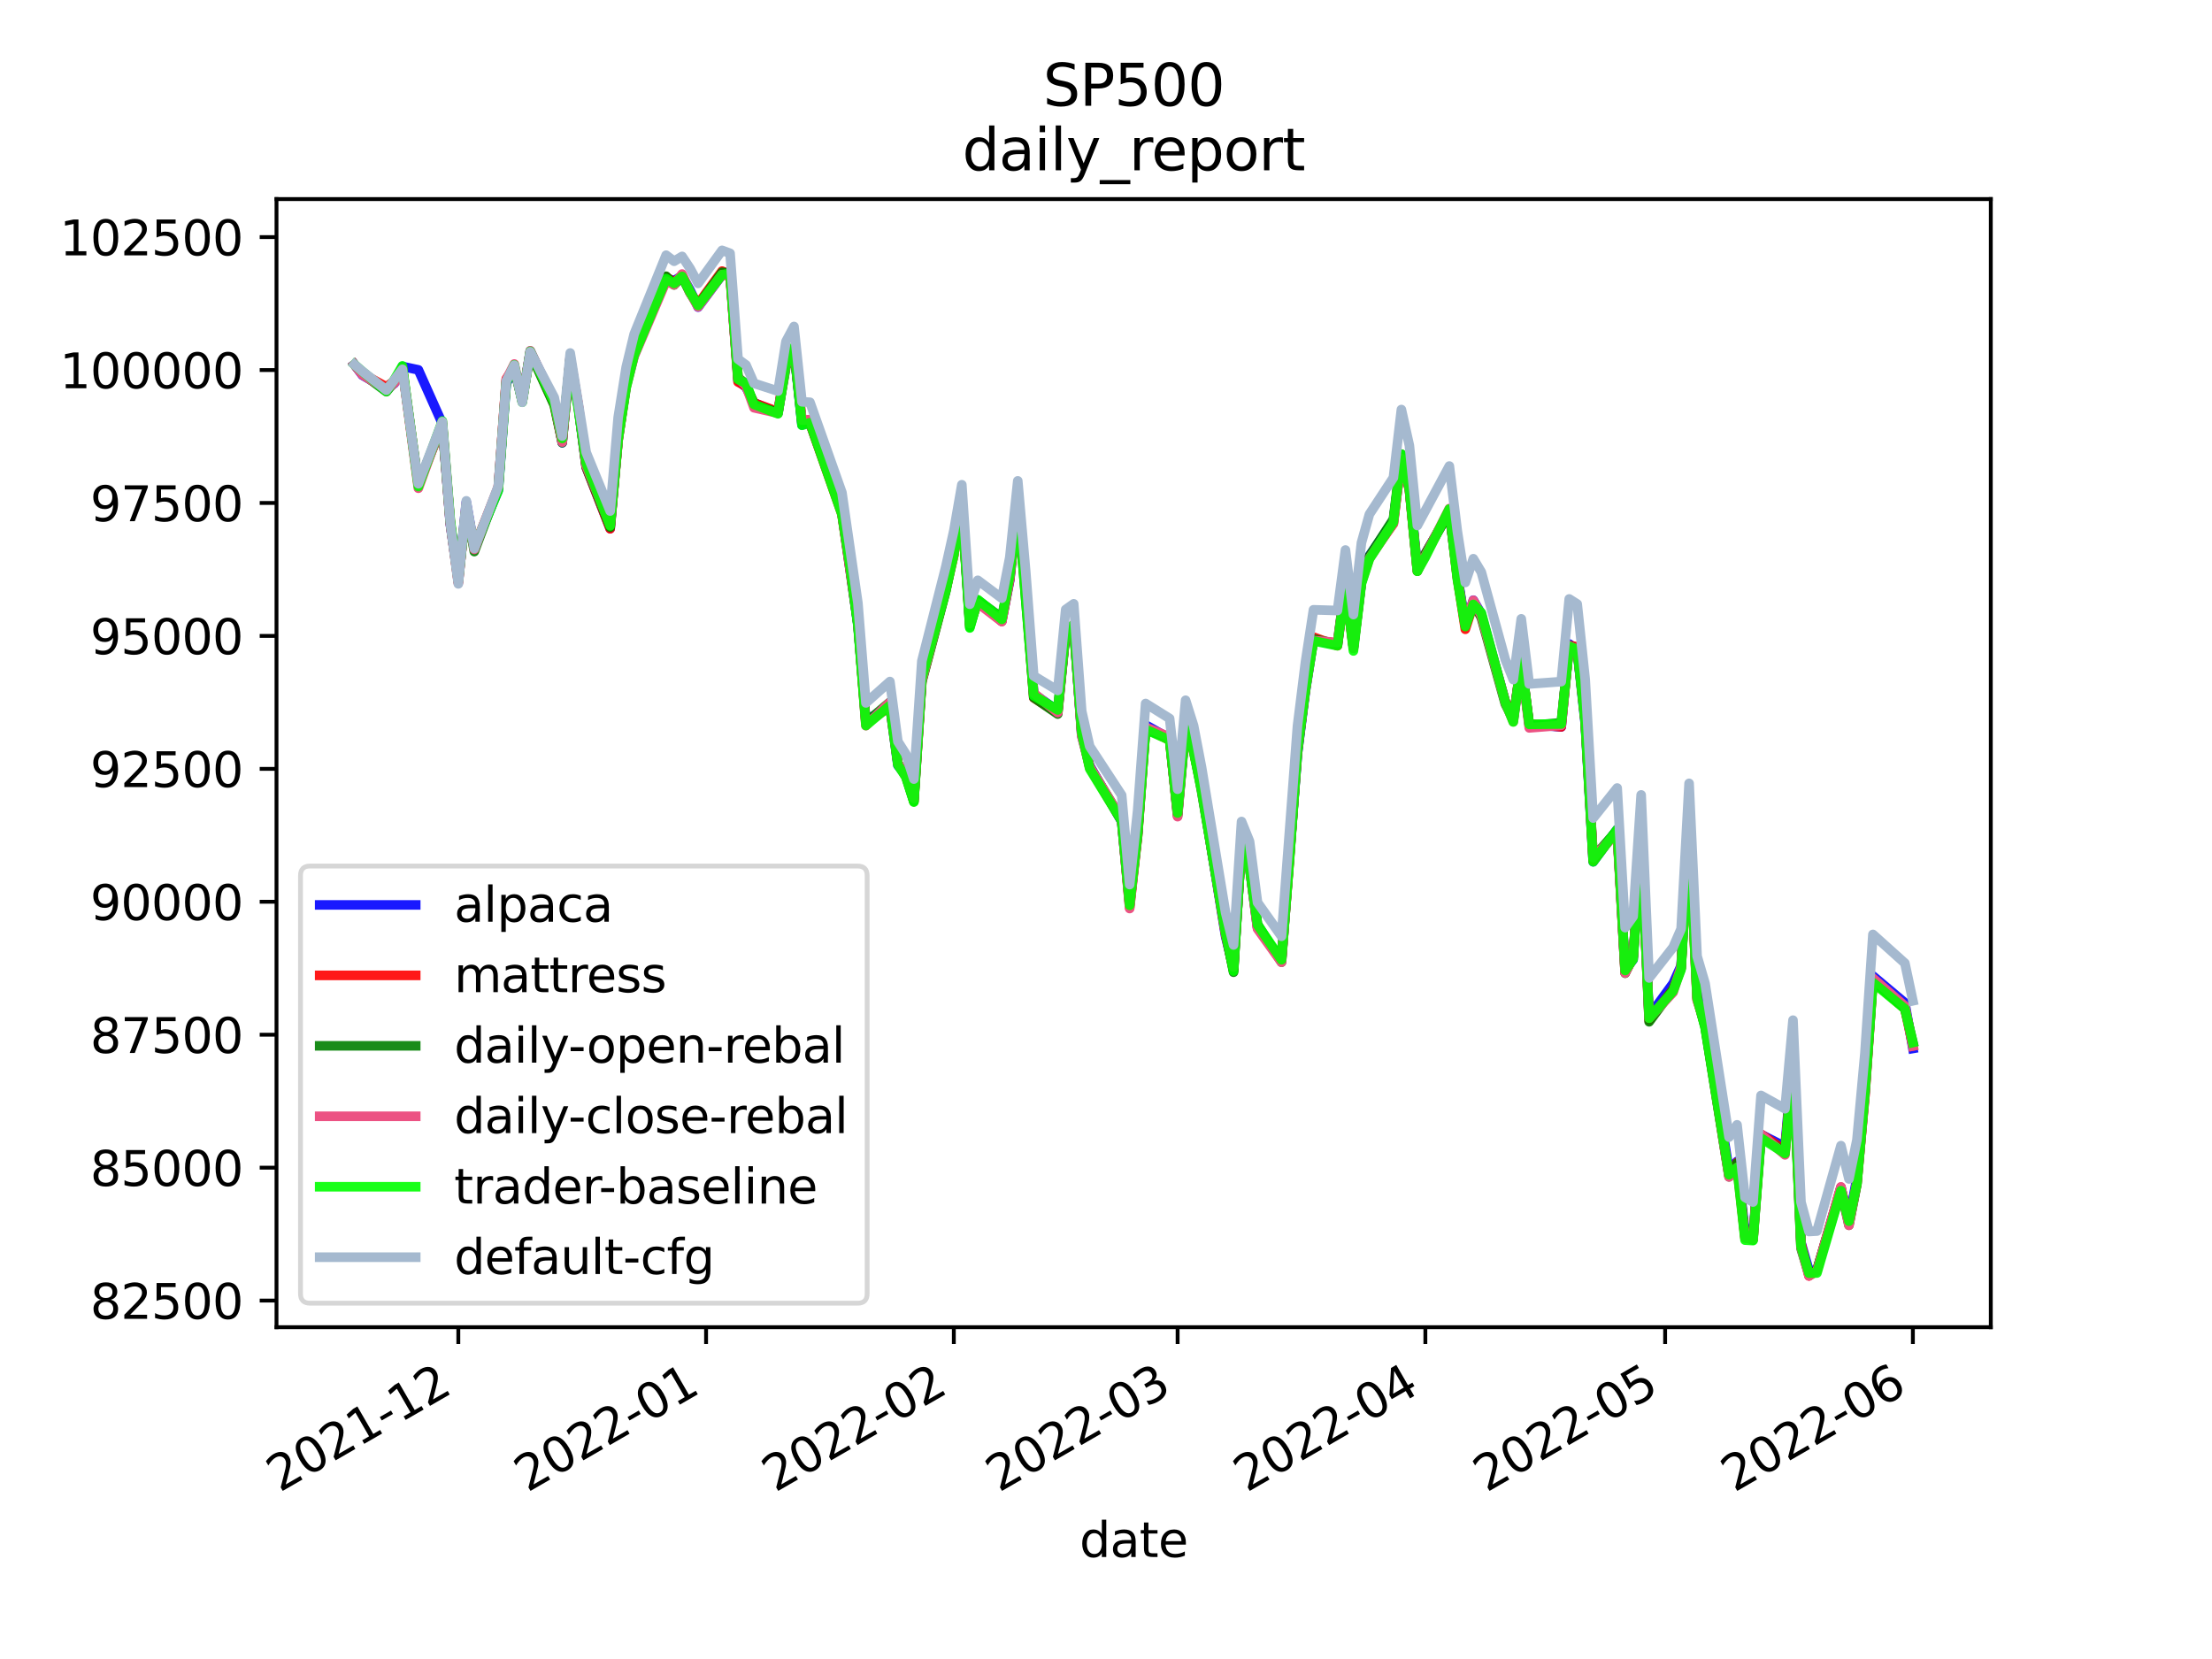 <?xml version="1.0" encoding="utf-8" standalone="no"?>
<!DOCTYPE svg PUBLIC "-//W3C//DTD SVG 1.1//EN"
  "http://www.w3.org/Graphics/SVG/1.1/DTD/svg11.dtd">
<svg height="345.6pt" version="1.1" viewBox="0 0 460.8 345.6" width="460.8pt" xmlns="http://www.w3.org/2000/svg" xmlns:xlink="http://www.w3.org/1999/xlink">
 <defs>
  <style type="text/css">*{stroke-linecap:butt;stroke-linejoin:round;}</style>
 </defs>
 <g id="figure_1">
  <g id="patch_1">
   <path d="M 0 345.6 
L 460.8 345.6 
L 460.8 0 
L 0 0 
z
" style="fill:#ffffff;"/>
  </g>
  <g id="axes_1">
   <g id="patch_2">
    <path d="M 57.6 276.48 
L 414.72 276.48 
L 414.72 41.472 
L 57.6 41.472 
z
" style="fill:#ffffff;"/>
   </g>
   <g id="matplotlib.axis_1">
    <g id="xtick_1">
     <g id="line2d_1">
      <defs>
       <path d="M 0 0 
L 0 3.5 
" id="m043333acf7" style="stroke:#000000;stroke-width:0.8;"/>
      </defs>
      <g>
       <use style="stroke:#000000;stroke-width:0.8;" x="95.476" xlink:href="#m043333acf7" y="276.48"/>
      </g>
     </g>
     <g id="text_1">
      <!-- 2021-12 -->
      <g transform="translate(58.252 310.952)rotate(-30)scale(0.1 -0.1)">
       <defs>
        <path d="M 1228 531 
L 3431 531 
L 3431 0 
L 469 0 
L 469 531 
Q 828 903 1448 1529 
Q 2069 2156 2228 2338 
Q 2531 2678 2651 2914 
Q 2772 3150 2772 3378 
Q 2772 3750 2511 3984 
Q 2250 4219 1831 4219 
Q 1534 4219 1204 4116 
Q 875 4013 500 3803 
L 500 4441 
Q 881 4594 1212 4672 
Q 1544 4750 1819 4750 
Q 2544 4750 2975 4387 
Q 3406 4025 3406 3419 
Q 3406 3131 3298 2873 
Q 3191 2616 2906 2266 
Q 2828 2175 2409 1742 
Q 1991 1309 1228 531 
z
" id="DejaVuSans-32" transform="scale(0.016)"/>
        <path d="M 2034 4250 
Q 1547 4250 1301 3770 
Q 1056 3291 1056 2328 
Q 1056 1369 1301 889 
Q 1547 409 2034 409 
Q 2525 409 2770 889 
Q 3016 1369 3016 2328 
Q 3016 3291 2770 3770 
Q 2525 4250 2034 4250 
z
M 2034 4750 
Q 2819 4750 3233 4129 
Q 3647 3509 3647 2328 
Q 3647 1150 3233 529 
Q 2819 -91 2034 -91 
Q 1250 -91 836 529 
Q 422 1150 422 2328 
Q 422 3509 836 4129 
Q 1250 4750 2034 4750 
z
" id="DejaVuSans-30" transform="scale(0.016)"/>
        <path d="M 794 531 
L 1825 531 
L 1825 4091 
L 703 3866 
L 703 4441 
L 1819 4666 
L 2450 4666 
L 2450 531 
L 3481 531 
L 3481 0 
L 794 0 
L 794 531 
z
" id="DejaVuSans-31" transform="scale(0.016)"/>
        <path d="M 313 2009 
L 1997 2009 
L 1997 1497 
L 313 1497 
L 313 2009 
z
" id="DejaVuSans-2d" transform="scale(0.016)"/>
       </defs>
       <use xlink:href="#DejaVuSans-32"/>
       <use x="63.623" xlink:href="#DejaVuSans-30"/>
       <use x="127.246" xlink:href="#DejaVuSans-32"/>
       <use x="190.869" xlink:href="#DejaVuSans-31"/>
       <use x="254.492" xlink:href="#DejaVuSans-2d"/>
       <use x="290.576" xlink:href="#DejaVuSans-31"/>
       <use x="354.199" xlink:href="#DejaVuSans-32"/>
      </g>
     </g>
    </g>
    <g id="xtick_2">
     <g id="line2d_2">
      <g>
       <use style="stroke:#000000;stroke-width:0.8;" x="147.088" xlink:href="#m043333acf7" y="276.48"/>
      </g>
     </g>
     <g id="text_2">
      <!-- 2022-01 -->
      <g transform="translate(109.863 310.952)rotate(-30)scale(0.1 -0.1)">
       <use xlink:href="#DejaVuSans-32"/>
       <use x="63.623" xlink:href="#DejaVuSans-30"/>
       <use x="127.246" xlink:href="#DejaVuSans-32"/>
       <use x="190.869" xlink:href="#DejaVuSans-32"/>
       <use x="254.492" xlink:href="#DejaVuSans-2d"/>
       <use x="290.576" xlink:href="#DejaVuSans-30"/>
       <use x="354.199" xlink:href="#DejaVuSans-31"/>
      </g>
     </g>
    </g>
    <g id="xtick_3">
     <g id="line2d_3">
      <g>
       <use style="stroke:#000000;stroke-width:0.8;" x="198.7" xlink:href="#m043333acf7" y="276.48"/>
      </g>
     </g>
     <g id="text_3">
      <!-- 2022-02 -->
      <g transform="translate(161.475 310.952)rotate(-30)scale(0.1 -0.1)">
       <use xlink:href="#DejaVuSans-32"/>
       <use x="63.623" xlink:href="#DejaVuSans-30"/>
       <use x="127.246" xlink:href="#DejaVuSans-32"/>
       <use x="190.869" xlink:href="#DejaVuSans-32"/>
       <use x="254.492" xlink:href="#DejaVuSans-2d"/>
       <use x="290.576" xlink:href="#DejaVuSans-30"/>
       <use x="354.199" xlink:href="#DejaVuSans-32"/>
      </g>
     </g>
    </g>
    <g id="xtick_4">
     <g id="line2d_4">
      <g>
       <use style="stroke:#000000;stroke-width:0.8;" x="245.317" xlink:href="#m043333acf7" y="276.48"/>
      </g>
     </g>
     <g id="text_4">
      <!-- 2022-03 -->
      <g transform="translate(208.092 310.952)rotate(-30)scale(0.1 -0.1)">
       <defs>
        <path d="M 2597 2516 
Q 3050 2419 3304 2112 
Q 3559 1806 3559 1356 
Q 3559 666 3084 287 
Q 2609 -91 1734 -91 
Q 1441 -91 1130 -33 
Q 819 25 488 141 
L 488 750 
Q 750 597 1062 519 
Q 1375 441 1716 441 
Q 2309 441 2620 675 
Q 2931 909 2931 1356 
Q 2931 1769 2642 2001 
Q 2353 2234 1838 2234 
L 1294 2234 
L 1294 2753 
L 1863 2753 
Q 2328 2753 2575 2939 
Q 2822 3125 2822 3475 
Q 2822 3834 2567 4026 
Q 2313 4219 1838 4219 
Q 1578 4219 1281 4162 
Q 984 4106 628 3988 
L 628 4550 
Q 988 4650 1302 4700 
Q 1616 4750 1894 4750 
Q 2613 4750 3031 4423 
Q 3450 4097 3450 3541 
Q 3450 3153 3228 2886 
Q 3006 2619 2597 2516 
z
" id="DejaVuSans-33" transform="scale(0.016)"/>
       </defs>
       <use xlink:href="#DejaVuSans-32"/>
       <use x="63.623" xlink:href="#DejaVuSans-30"/>
       <use x="127.246" xlink:href="#DejaVuSans-32"/>
       <use x="190.869" xlink:href="#DejaVuSans-32"/>
       <use x="254.492" xlink:href="#DejaVuSans-2d"/>
       <use x="290.576" xlink:href="#DejaVuSans-30"/>
       <use x="354.199" xlink:href="#DejaVuSans-33"/>
      </g>
     </g>
    </g>
    <g id="xtick_5">
     <g id="line2d_5">
      <g>
       <use style="stroke:#000000;stroke-width:0.8;" x="296.929" xlink:href="#m043333acf7" y="276.48"/>
      </g>
     </g>
     <g id="text_5">
      <!-- 2022-04 -->
      <g transform="translate(259.704 310.952)rotate(-30)scale(0.1 -0.1)">
       <defs>
        <path d="M 2419 4116 
L 825 1625 
L 2419 1625 
L 2419 4116 
z
M 2253 4666 
L 3047 4666 
L 3047 1625 
L 3713 1625 
L 3713 1100 
L 3047 1100 
L 3047 0 
L 2419 0 
L 2419 1100 
L 313 1100 
L 313 1709 
L 2253 4666 
z
" id="DejaVuSans-34" transform="scale(0.016)"/>
       </defs>
       <use xlink:href="#DejaVuSans-32"/>
       <use x="63.623" xlink:href="#DejaVuSans-30"/>
       <use x="127.246" xlink:href="#DejaVuSans-32"/>
       <use x="190.869" xlink:href="#DejaVuSans-32"/>
       <use x="254.492" xlink:href="#DejaVuSans-2d"/>
       <use x="290.576" xlink:href="#DejaVuSans-30"/>
       <use x="354.199" xlink:href="#DejaVuSans-34"/>
      </g>
     </g>
    </g>
    <g id="xtick_6">
     <g id="line2d_6">
      <g>
       <use style="stroke:#000000;stroke-width:0.8;" x="346.876" xlink:href="#m043333acf7" y="276.48"/>
      </g>
     </g>
     <g id="text_6">
      <!-- 2022-05 -->
      <g transform="translate(309.651 310.952)rotate(-30)scale(0.1 -0.1)">
       <defs>
        <path d="M 691 4666 
L 3169 4666 
L 3169 4134 
L 1269 4134 
L 1269 2991 
Q 1406 3038 1543 3061 
Q 1681 3084 1819 3084 
Q 2600 3084 3056 2656 
Q 3513 2228 3513 1497 
Q 3513 744 3044 326 
Q 2575 -91 1722 -91 
Q 1428 -91 1123 -41 
Q 819 9 494 109 
L 494 744 
Q 775 591 1075 516 
Q 1375 441 1709 441 
Q 2250 441 2565 725 
Q 2881 1009 2881 1497 
Q 2881 1984 2565 2268 
Q 2250 2553 1709 2553 
Q 1456 2553 1204 2497 
Q 953 2441 691 2322 
L 691 4666 
z
" id="DejaVuSans-35" transform="scale(0.016)"/>
       </defs>
       <use xlink:href="#DejaVuSans-32"/>
       <use x="63.623" xlink:href="#DejaVuSans-30"/>
       <use x="127.246" xlink:href="#DejaVuSans-32"/>
       <use x="190.869" xlink:href="#DejaVuSans-32"/>
       <use x="254.492" xlink:href="#DejaVuSans-2d"/>
       <use x="290.576" xlink:href="#DejaVuSans-30"/>
       <use x="354.199" xlink:href="#DejaVuSans-35"/>
      </g>
     </g>
    </g>
    <g id="xtick_7">
     <g id="line2d_7">
      <g>
       <use style="stroke:#000000;stroke-width:0.8;" x="398.487" xlink:href="#m043333acf7" y="276.48"/>
      </g>
     </g>
     <g id="text_7">
      <!-- 2022-06 -->
      <g transform="translate(361.262 310.952)rotate(-30)scale(0.1 -0.1)">
       <defs>
        <path d="M 2113 2584 
Q 1688 2584 1439 2293 
Q 1191 2003 1191 1497 
Q 1191 994 1439 701 
Q 1688 409 2113 409 
Q 2538 409 2786 701 
Q 3034 994 3034 1497 
Q 3034 2003 2786 2293 
Q 2538 2584 2113 2584 
z
M 3366 4563 
L 3366 3988 
Q 3128 4100 2886 4159 
Q 2644 4219 2406 4219 
Q 1781 4219 1451 3797 
Q 1122 3375 1075 2522 
Q 1259 2794 1537 2939 
Q 1816 3084 2150 3084 
Q 2853 3084 3261 2657 
Q 3669 2231 3669 1497 
Q 3669 778 3244 343 
Q 2819 -91 2113 -91 
Q 1303 -91 875 529 
Q 447 1150 447 2328 
Q 447 3434 972 4092 
Q 1497 4750 2381 4750 
Q 2619 4750 2861 4703 
Q 3103 4656 3366 4563 
z
" id="DejaVuSans-36" transform="scale(0.016)"/>
       </defs>
       <use xlink:href="#DejaVuSans-32"/>
       <use x="63.623" xlink:href="#DejaVuSans-30"/>
       <use x="127.246" xlink:href="#DejaVuSans-32"/>
       <use x="190.869" xlink:href="#DejaVuSans-32"/>
       <use x="254.492" xlink:href="#DejaVuSans-2d"/>
       <use x="290.576" xlink:href="#DejaVuSans-30"/>
       <use x="354.199" xlink:href="#DejaVuSans-36"/>
      </g>
     </g>
    </g>
    <g id="text_8">
     <!-- date -->
     <g transform="translate(224.885 324.351)scale(0.1 -0.1)">
      <defs>
       <path d="M 2906 2969 
L 2906 4863 
L 3481 4863 
L 3481 0 
L 2906 0 
L 2906 525 
Q 2725 213 2448 61 
Q 2172 -91 1784 -91 
Q 1150 -91 751 415 
Q 353 922 353 1747 
Q 353 2572 751 3078 
Q 1150 3584 1784 3584 
Q 2172 3584 2448 3432 
Q 2725 3281 2906 2969 
z
M 947 1747 
Q 947 1113 1208 752 
Q 1469 391 1925 391 
Q 2381 391 2643 752 
Q 2906 1113 2906 1747 
Q 2906 2381 2643 2742 
Q 2381 3103 1925 3103 
Q 1469 3103 1208 2742 
Q 947 2381 947 1747 
z
" id="DejaVuSans-64" transform="scale(0.016)"/>
       <path d="M 2194 1759 
Q 1497 1759 1228 1600 
Q 959 1441 959 1056 
Q 959 750 1161 570 
Q 1363 391 1709 391 
Q 2188 391 2477 730 
Q 2766 1069 2766 1631 
L 2766 1759 
L 2194 1759 
z
M 3341 1997 
L 3341 0 
L 2766 0 
L 2766 531 
Q 2569 213 2275 61 
Q 1981 -91 1556 -91 
Q 1019 -91 701 211 
Q 384 513 384 1019 
Q 384 1609 779 1909 
Q 1175 2209 1959 2209 
L 2766 2209 
L 2766 2266 
Q 2766 2663 2505 2880 
Q 2244 3097 1772 3097 
Q 1472 3097 1187 3025 
Q 903 2953 641 2809 
L 641 3341 
Q 956 3463 1253 3523 
Q 1550 3584 1831 3584 
Q 2591 3584 2966 3190 
Q 3341 2797 3341 1997 
z
" id="DejaVuSans-61" transform="scale(0.016)"/>
       <path d="M 1172 4494 
L 1172 3500 
L 2356 3500 
L 2356 3053 
L 1172 3053 
L 1172 1153 
Q 1172 725 1289 603 
Q 1406 481 1766 481 
L 2356 481 
L 2356 0 
L 1766 0 
Q 1100 0 847 248 
Q 594 497 594 1153 
L 594 3053 
L 172 3053 
L 172 3500 
L 594 3500 
L 594 4494 
L 1172 4494 
z
" id="DejaVuSans-74" transform="scale(0.016)"/>
       <path d="M 3597 1894 
L 3597 1613 
L 953 1613 
Q 991 1019 1311 708 
Q 1631 397 2203 397 
Q 2534 397 2845 478 
Q 3156 559 3463 722 
L 3463 178 
Q 3153 47 2828 -22 
Q 2503 -91 2169 -91 
Q 1331 -91 842 396 
Q 353 884 353 1716 
Q 353 2575 817 3079 
Q 1281 3584 2069 3584 
Q 2775 3584 3186 3129 
Q 3597 2675 3597 1894 
z
M 3022 2063 
Q 3016 2534 2758 2815 
Q 2500 3097 2075 3097 
Q 1594 3097 1305 2825 
Q 1016 2553 972 2059 
L 3022 2063 
z
" id="DejaVuSans-65" transform="scale(0.016)"/>
      </defs>
      <use xlink:href="#DejaVuSans-64"/>
      <use x="63.477" xlink:href="#DejaVuSans-61"/>
      <use x="124.756" xlink:href="#DejaVuSans-74"/>
      <use x="163.965" xlink:href="#DejaVuSans-65"/>
     </g>
    </g>
   </g>
   <g id="matplotlib.axis_2">
    <g id="ytick_1">
     <g id="line2d_8">
      <defs>
       <path d="M 0 0 
L -3.5 0 
" id="m0afb58f8ff" style="stroke:#000000;stroke-width:0.8;"/>
      </defs>
      <g>
       <use style="stroke:#000000;stroke-width:0.8;" x="57.6" xlink:href="#m0afb58f8ff" y="270.937"/>
      </g>
     </g>
     <g id="text_9">
      <!-- 82500 -->
      <g transform="translate(18.788 274.736)scale(0.1 -0.1)">
       <defs>
        <path d="M 2034 2216 
Q 1584 2216 1326 1975 
Q 1069 1734 1069 1313 
Q 1069 891 1326 650 
Q 1584 409 2034 409 
Q 2484 409 2743 651 
Q 3003 894 3003 1313 
Q 3003 1734 2745 1975 
Q 2488 2216 2034 2216 
z
M 1403 2484 
Q 997 2584 770 2862 
Q 544 3141 544 3541 
Q 544 4100 942 4425 
Q 1341 4750 2034 4750 
Q 2731 4750 3128 4425 
Q 3525 4100 3525 3541 
Q 3525 3141 3298 2862 
Q 3072 2584 2669 2484 
Q 3125 2378 3379 2068 
Q 3634 1759 3634 1313 
Q 3634 634 3220 271 
Q 2806 -91 2034 -91 
Q 1263 -91 848 271 
Q 434 634 434 1313 
Q 434 1759 690 2068 
Q 947 2378 1403 2484 
z
M 1172 3481 
Q 1172 3119 1398 2916 
Q 1625 2713 2034 2713 
Q 2441 2713 2670 2916 
Q 2900 3119 2900 3481 
Q 2900 3844 2670 4047 
Q 2441 4250 2034 4250 
Q 1625 4250 1398 4047 
Q 1172 3844 1172 3481 
z
" id="DejaVuSans-38" transform="scale(0.016)"/>
       </defs>
       <use xlink:href="#DejaVuSans-38"/>
       <use x="63.623" xlink:href="#DejaVuSans-32"/>
       <use x="127.246" xlink:href="#DejaVuSans-35"/>
       <use x="190.869" xlink:href="#DejaVuSans-30"/>
       <use x="254.492" xlink:href="#DejaVuSans-30"/>
      </g>
     </g>
    </g>
    <g id="ytick_2">
     <g id="line2d_9">
      <g>
       <use style="stroke:#000000;stroke-width:0.8;" x="57.6" xlink:href="#m0afb58f8ff" y="243.244"/>
      </g>
     </g>
     <g id="text_10">
      <!-- 85000 -->
      <g transform="translate(18.788 247.043)scale(0.1 -0.1)">
       <use xlink:href="#DejaVuSans-38"/>
       <use x="63.623" xlink:href="#DejaVuSans-35"/>
       <use x="127.246" xlink:href="#DejaVuSans-30"/>
       <use x="190.869" xlink:href="#DejaVuSans-30"/>
       <use x="254.492" xlink:href="#DejaVuSans-30"/>
      </g>
     </g>
    </g>
    <g id="ytick_3">
     <g id="line2d_10">
      <g>
       <use style="stroke:#000000;stroke-width:0.8;" x="57.6" xlink:href="#m0afb58f8ff" y="215.55"/>
      </g>
     </g>
     <g id="text_11">
      <!-- 87500 -->
      <g transform="translate(18.788 219.35)scale(0.1 -0.1)">
       <defs>
        <path d="M 525 4666 
L 3525 4666 
L 3525 4397 
L 1831 0 
L 1172 0 
L 2766 4134 
L 525 4134 
L 525 4666 
z
" id="DejaVuSans-37" transform="scale(0.016)"/>
       </defs>
       <use xlink:href="#DejaVuSans-38"/>
       <use x="63.623" xlink:href="#DejaVuSans-37"/>
       <use x="127.246" xlink:href="#DejaVuSans-35"/>
       <use x="190.869" xlink:href="#DejaVuSans-30"/>
       <use x="254.492" xlink:href="#DejaVuSans-30"/>
      </g>
     </g>
    </g>
    <g id="ytick_4">
     <g id="line2d_11">
      <g>
       <use style="stroke:#000000;stroke-width:0.8;" x="57.6" xlink:href="#m0afb58f8ff" y="187.857"/>
      </g>
     </g>
     <g id="text_12">
      <!-- 90000 -->
      <g transform="translate(18.788 191.656)scale(0.1 -0.1)">
       <defs>
        <path d="M 703 97 
L 703 672 
Q 941 559 1184 500 
Q 1428 441 1663 441 
Q 2288 441 2617 861 
Q 2947 1281 2994 2138 
Q 2813 1869 2534 1725 
Q 2256 1581 1919 1581 
Q 1219 1581 811 2004 
Q 403 2428 403 3163 
Q 403 3881 828 4315 
Q 1253 4750 1959 4750 
Q 2769 4750 3195 4129 
Q 3622 3509 3622 2328 
Q 3622 1225 3098 567 
Q 2575 -91 1691 -91 
Q 1453 -91 1209 -44 
Q 966 3 703 97 
z
M 1959 2075 
Q 2384 2075 2632 2365 
Q 2881 2656 2881 3163 
Q 2881 3666 2632 3958 
Q 2384 4250 1959 4250 
Q 1534 4250 1286 3958 
Q 1038 3666 1038 3163 
Q 1038 2656 1286 2365 
Q 1534 2075 1959 2075 
z
" id="DejaVuSans-39" transform="scale(0.016)"/>
       </defs>
       <use xlink:href="#DejaVuSans-39"/>
       <use x="63.623" xlink:href="#DejaVuSans-30"/>
       <use x="127.246" xlink:href="#DejaVuSans-30"/>
       <use x="190.869" xlink:href="#DejaVuSans-30"/>
       <use x="254.492" xlink:href="#DejaVuSans-30"/>
      </g>
     </g>
    </g>
    <g id="ytick_5">
     <g id="line2d_12">
      <g>
       <use style="stroke:#000000;stroke-width:0.8;" x="57.6" xlink:href="#m0afb58f8ff" y="160.164"/>
      </g>
     </g>
     <g id="text_13">
      <!-- 92500 -->
      <g transform="translate(18.788 163.963)scale(0.1 -0.1)">
       <use xlink:href="#DejaVuSans-39"/>
       <use x="63.623" xlink:href="#DejaVuSans-32"/>
       <use x="127.246" xlink:href="#DejaVuSans-35"/>
       <use x="190.869" xlink:href="#DejaVuSans-30"/>
       <use x="254.492" xlink:href="#DejaVuSans-30"/>
      </g>
     </g>
    </g>
    <g id="ytick_6">
     <g id="line2d_13">
      <g>
       <use style="stroke:#000000;stroke-width:0.8;" x="57.6" xlink:href="#m0afb58f8ff" y="132.47"/>
      </g>
     </g>
     <g id="text_14">
      <!-- 95000 -->
      <g transform="translate(18.788 136.27)scale(0.1 -0.1)">
       <use xlink:href="#DejaVuSans-39"/>
       <use x="63.623" xlink:href="#DejaVuSans-35"/>
       <use x="127.246" xlink:href="#DejaVuSans-30"/>
       <use x="190.869" xlink:href="#DejaVuSans-30"/>
       <use x="254.492" xlink:href="#DejaVuSans-30"/>
      </g>
     </g>
    </g>
    <g id="ytick_7">
     <g id="line2d_14">
      <g>
       <use style="stroke:#000000;stroke-width:0.8;" x="57.6" xlink:href="#m0afb58f8ff" y="104.777"/>
      </g>
     </g>
     <g id="text_15">
      <!-- 97500 -->
      <g transform="translate(18.788 108.576)scale(0.1 -0.1)">
       <use xlink:href="#DejaVuSans-39"/>
       <use x="63.623" xlink:href="#DejaVuSans-37"/>
       <use x="127.246" xlink:href="#DejaVuSans-35"/>
       <use x="190.869" xlink:href="#DejaVuSans-30"/>
       <use x="254.492" xlink:href="#DejaVuSans-30"/>
      </g>
     </g>
    </g>
    <g id="ytick_8">
     <g id="line2d_15">
      <g>
       <use style="stroke:#000000;stroke-width:0.8;" x="57.6" xlink:href="#m0afb58f8ff" y="77.084"/>
      </g>
     </g>
     <g id="text_16">
      <!-- 100000 -->
      <g transform="translate(12.425 80.883)scale(0.1 -0.1)">
       <use xlink:href="#DejaVuSans-31"/>
       <use x="63.623" xlink:href="#DejaVuSans-30"/>
       <use x="127.246" xlink:href="#DejaVuSans-30"/>
       <use x="190.869" xlink:href="#DejaVuSans-30"/>
       <use x="254.492" xlink:href="#DejaVuSans-30"/>
       <use x="318.115" xlink:href="#DejaVuSans-30"/>
      </g>
     </g>
    </g>
    <g id="ytick_9">
     <g id="line2d_16">
      <g>
       <use style="stroke:#000000;stroke-width:0.8;" x="57.6" xlink:href="#m0afb58f8ff" y="49.39"/>
      </g>
     </g>
     <g id="text_17">
      <!-- 102500 -->
      <g transform="translate(12.425 53.19)scale(0.1 -0.1)">
       <use xlink:href="#DejaVuSans-31"/>
       <use x="63.623" xlink:href="#DejaVuSans-30"/>
       <use x="127.246" xlink:href="#DejaVuSans-32"/>
       <use x="190.869" xlink:href="#DejaVuSans-35"/>
       <use x="254.492" xlink:href="#DejaVuSans-30"/>
       <use x="318.115" xlink:href="#DejaVuSans-30"/>
      </g>
     </g>
    </g>
   </g>
   <g id="line2d_17">
    <path clip-path="url(#p0c07745299)" d="M 73.833 75.939 
L 75.498 78.161 
L 80.492 81.031 
L 82.157 79.864 
L 83.822 76.344 
L 87.152 77.047 
L 92.147 88.244 
L 93.811 109.23 
L 95.476 120.807 
L 97.141 104.622 
L 98.806 114.093 
L 103.801 102.146 
L 105.466 79.948 
L 107.131 76.497 
L 108.796 83.412 
L 110.46 73.134 
L 115.455 83.585 
L 117.12 92.224 
L 118.785 74.485 
L 120.45 84.543 
L 122.115 97.337 
L 127.109 110.092 
L 128.774 91.191 
L 130.439 80.411 
L 132.104 74.004 
L 138.764 57.942 
L 140.429 58.482 
L 142.093 57.43 
L 143.758 60.457 
L 145.423 63.976 
L 150.418 57.256 
L 152.083 56.839 
L 153.748 79.247 
L 155.413 80.671 
L 157.077 83.909 
L 162.072 86.03 
L 163.737 75.797 
L 165.402 72.816 
L 167.067 88.514 
L 168.732 88.096 
L 175.391 106.826 
L 178.721 130.193 
L 180.386 150.182 
L 185.381 147.016 
L 187.046 159.422 
L 188.71 161.53 
L 190.375 166.41 
L 192.04 141.475 
L 197.035 122.405 
L 198.7 114.759 
L 200.365 105.156 
L 202.03 129.871 
L 203.695 125.12 
L 208.689 129.421 
L 210.354 120.853 
L 212.019 104.627 
L 213.684 123.377 
L 215.349 144.556 
L 220.343 148.061 
L 222.008 131.73 
L 223.673 130.344 
L 225.338 153.186 
L 227.003 159.491 
L 233.663 171.136 
L 235.328 188.513 
L 236.992 173.446 
L 238.657 151.018 
L 243.652 153.844 
L 245.317 169.54 
L 246.982 151.045 
L 248.647 155.571 
L 250.312 164.229 
L 255.306 195.023 
L 256.971 201.913 
L 258.636 175.872 
L 260.301 180.542 
L 261.966 193.3 
L 266.961 199.992 
L 270.29 156.847 
L 271.955 143.924 
L 273.62 133.27 
L 278.615 134.429 
L 280.28 121.584 
L 281.945 134.96 
L 283.61 121.303 
L 285.274 115.765 
L 290.269 108.521 
L 291.934 95.453 
L 293.599 101.507 
L 295.264 118.249 
L 301.923 106.601 
L 303.588 119.577 
L 305.253 130.22 
L 306.918 125.033 
L 308.583 127.896 
L 313.578 146.125 
L 315.243 149.998 
L 316.907 138.001 
L 318.572 150.923 
L 325.232 151.42 
L 326.897 134.151 
L 328.562 135.435 
L 330.227 150.756 
L 331.891 179.516 
L 336.886 172.764 
L 338.551 202.091 
L 340.216 199.877 
L 341.881 174.72 
L 343.546 211.689 
L 348.54 204.858 
L 350.205 201.168 
L 351.87 170.848 
L 353.535 206.613 
L 355.2 212.66 
L 360.195 243.838 
L 361.86 241.95 
L 363.524 256.67 
L 365.189 257.477 
L 366.854 236.338 
L 371.849 238.869 
L 373.514 219.776 
L 375.179 258.854 
L 376.844 264.659 
L 378.509 264.686 
L 383.503 247.399 
L 385.168 254.254 
L 386.833 245.386 
L 388.498 227.713 
L 390.163 203.313 
L 396.822 208.909 
L 398.487 218.418 
L 398.487 218.418 
" style="fill:none;stroke:#0000ff;stroke-linecap:square;stroke-opacity:0.9;stroke-width:2;"/>
   </g>
   <g id="line2d_18">
    <path clip-path="url(#p0c07745299)" d="M 73.833 75.939 
L 75.498 77.842 
L 80.492 80.592 
L 82.157 79.32 
L 83.822 76.628 
L 87.152 101.097 
L 92.147 88.372 
L 93.811 109.102 
L 95.476 121.264 
L 97.141 105.292 
L 98.806 114.101 
L 103.801 101.541 
L 105.466 78.923 
L 107.131 76.417 
L 108.796 83.478 
L 110.46 73.332 
L 115.455 84.27 
L 117.12 92.051 
L 118.785 74.407 
L 120.45 84.259 
L 122.115 97.305 
L 127.109 110.163 
L 128.774 91.657 
L 130.439 80.303 
L 132.104 73.331 
L 138.764 57.654 
L 140.429 58.835 
L 142.093 57.441 
L 143.758 60.957 
L 145.423 63.315 
L 150.418 56.473 
L 152.083 57.144 
L 153.748 79.579 
L 155.413 80.476 
L 157.077 83.937 
L 162.072 85.746 
L 163.737 75.425 
L 165.402 72.81 
L 167.067 87.767 
L 168.732 88.166 
L 175.391 107.14 
L 178.721 129.968 
L 180.386 150.8 
L 185.381 147.096 
L 187.046 159.034 
L 188.71 161.497 
L 190.375 166.964 
L 192.04 141.867 
L 197.035 122.952 
L 198.7 115.686 
L 200.365 105.125 
L 202.03 130.21 
L 203.695 125.265 
L 208.689 129.43 
L 210.354 120.639 
L 212.019 105.203 
L 213.684 123.568 
L 215.349 145.362 
L 220.343 148.545 
L 222.008 131.689 
L 223.673 130.158 
L 225.338 152.762 
L 227.003 159.893 
L 233.663 170.984 
L 235.328 189.082 
L 236.992 174.142 
L 238.657 151.737 
L 243.652 154.187 
L 245.317 169.613 
L 246.982 150.513 
L 248.647 156.543 
L 250.312 164.167 
L 255.306 194.633 
L 256.971 202.207 
L 258.636 175.865 
L 260.301 180.395 
L 261.966 193.208 
L 266.961 200.082 
L 268.625 179.031 
L 270.29 156.169 
L 271.955 143.616 
L 273.62 132.721 
L 278.615 134.51 
L 280.28 121.938 
L 281.945 135.02 
L 283.61 121.07 
L 285.274 116.066 
L 290.269 109.099 
L 291.934 95.482 
L 293.599 102.03 
L 295.264 118.956 
L 296.929 115.417 
L 301.923 106.534 
L 303.588 120.306 
L 305.253 131.092 
L 306.918 125.9 
L 308.583 128.353 
L 313.578 146.133 
L 315.243 149.724 
L 316.907 137.804 
L 318.572 150.804 
L 325.232 151.417 
L 326.897 134.45 
L 328.562 134.736 
L 330.227 150.172 
L 331.891 179.289 
L 336.886 172.946 
L 338.551 202.624 
L 340.216 199.372 
L 341.881 175.307 
L 343.546 212.599 
L 348.54 206.058 
L 350.205 201.701 
L 351.87 172.37 
L 353.535 208.175 
L 355.2 213.682 
L 360.195 244.993 
L 361.86 242.159 
L 363.524 257.859 
L 365.189 258.158 
L 366.854 236.28 
L 371.849 239.717 
L 373.514 220.65 
L 375.179 258.988 
L 376.844 265.798 
L 378.509 264.598 
L 383.503 247.337 
L 385.168 254.9 
L 386.833 246.553 
L 388.498 228.215 
L 390.163 204.422 
L 396.822 210.149 
L 398.487 217.886 
L 398.487 217.886 
" style="fill:none;stroke:#ff0000;stroke-linecap:square;stroke-opacity:0.9;stroke-width:2;"/>
   </g>
   <g id="line2d_19">
    <path clip-path="url(#p0c07745299)" d="M 73.833 75.939 
L 75.498 77.861 
L 80.492 81.587 
L 82.157 79.586 
L 83.822 76.619 
L 87.152 100.82 
L 92.147 88.482 
L 93.811 108.842 
L 95.476 121.199 
L 97.141 105.471 
L 98.806 114.901 
L 103.801 101.658 
L 105.466 79.343 
L 107.131 76.687 
L 108.796 83.633 
L 110.46 73.458 
L 115.455 84.427 
L 117.12 92.218 
L 118.785 74.815 
L 120.45 84.641 
L 122.115 97.212 
L 127.109 109.822 
L 128.774 91.513 
L 130.439 80.298 
L 132.104 73.339 
L 138.764 57.545 
L 140.429 59.356 
L 142.093 57.608 
L 143.758 61.009 
L 145.423 63.624 
L 150.418 56.724 
L 152.083 56.91 
L 153.748 78.672 
L 155.413 79.979 
L 157.077 84.379 
L 162.072 85.934 
L 163.737 76.418 
L 165.402 72.852 
L 167.067 88.182 
L 168.732 87.517 
L 175.391 106.824 
L 177.056 117.929 
L 178.721 130.083 
L 180.386 150.477 
L 185.381 146.27 
L 187.046 158.988 
L 188.71 161.777 
L 190.375 166.955 
L 192.04 142.032 
L 197.035 123.144 
L 198.7 114.991 
L 200.365 105.282 
L 202.03 130.64 
L 203.695 125.009 
L 208.689 128.727 
L 210.354 120.152 
L 212.019 104.645 
L 215.349 145.322 
L 220.343 148.752 
L 222.008 131.946 
L 223.673 130.87 
L 225.338 152.603 
L 227.003 159.764 
L 233.663 170.673 
L 235.328 188.422 
L 236.992 174.004 
L 238.657 152.096 
L 243.652 153.531 
L 245.317 169.99 
L 246.982 151.573 
L 248.647 156.148 
L 250.312 164.873 
L 255.306 194.109 
L 256.971 202.531 
L 258.636 175.565 
L 260.301 179.948 
L 261.966 192.558 
L 266.961 200.437 
L 270.29 156.96 
L 271.955 143.356 
L 273.62 133.147 
L 278.615 134.094 
L 280.28 121.182 
L 281.945 134.827 
L 283.61 121.241 
L 285.274 115.861 
L 290.269 108.149 
L 291.934 94.598 
L 293.599 101.841 
L 295.264 118.961 
L 296.929 115.372 
L 301.923 106.704 
L 303.588 120.126 
L 305.253 130.269 
L 306.918 125.428 
L 308.583 128.664 
L 313.578 146.645 
L 315.243 149.933 
L 316.907 137.751 
L 318.572 151.146 
L 325.232 150.571 
L 326.897 134.491 
L 328.562 135.342 
L 330.227 150.13 
L 331.891 178.642 
L 336.886 172.968 
L 338.551 202.746 
L 340.216 199.315 
L 341.881 174.753 
L 343.546 212.861 
L 348.54 206.107 
L 350.205 201.689 
L 351.87 171.92 
L 353.535 207.721 
L 355.2 214.017 
L 360.195 245.15 
L 361.86 242.322 
L 363.524 257.598 
L 365.189 258.297 
L 366.854 236.633 
L 371.849 240.176 
L 373.514 221.495 
L 375.179 260.051 
L 376.844 265.555 
L 378.509 264.557 
L 383.503 247.906 
L 385.168 255.233 
L 386.833 246.668 
L 388.498 227.49 
L 390.163 204.233 
L 396.822 210.086 
L 398.487 217.105 
L 398.487 217.105 
" style="fill:none;stroke:#008000;stroke-linecap:square;stroke-opacity:0.9;stroke-width:2;"/>
   </g>
   <g id="line2d_20">
    <path clip-path="url(#p0c07745299)" d="M 73.833 75.939 
L 75.498 78.083 
L 80.492 81.112 
L 82.157 79.79 
L 83.822 76.692 
L 87.152 101.709 
L 92.147 87.92 
L 93.811 108.685 
L 95.476 121.453 
L 97.141 104.839 
L 98.806 114.446 
L 103.801 101.406 
L 105.466 79.14 
L 107.131 75.831 
L 108.796 83.605 
L 110.46 73.063 
L 115.455 83.575 
L 117.12 92.089 
L 118.785 74.887 
L 120.45 84.304 
L 122.115 96.977 
L 127.109 109.37 
L 128.774 91.585 
L 130.439 80.701 
L 132.104 74.217 
L 138.764 58.557 
L 140.429 59.324 
L 142.093 57.085 
L 143.758 60.96 
L 145.423 63.912 
L 150.418 57.207 
L 152.083 57.66 
L 153.748 78.713 
L 155.413 80.396 
L 157.077 84.941 
L 162.072 86.072 
L 163.737 75.982 
L 165.402 72.453 
L 167.067 87.517 
L 168.732 87.414 
L 175.391 106.992 
L 178.721 129.556 
L 180.386 151.169 
L 185.381 146.306 
L 187.046 158.998 
L 188.71 161.811 
L 190.375 166.333 
L 192.04 141.757 
L 197.035 122.587 
L 198.7 115.63 
L 200.365 104.861 
L 202.03 129.9 
L 203.695 125.665 
L 208.689 129.49 
L 210.354 120.401 
L 212.019 104.248 
L 213.684 123.581 
L 215.349 144.392 
L 220.343 148.449 
L 222.008 131.419 
L 223.673 130.081 
L 225.338 153.314 
L 227.003 159.722 
L 233.663 170.657 
L 235.328 189.265 
L 236.992 173.525 
L 238.657 151.487 
L 243.652 153.54 
L 245.317 170.126 
L 246.982 150.918 
L 248.647 156.092 
L 250.312 164.544 
L 255.306 194.447 
L 256.971 201.465 
L 258.636 175.909 
L 260.301 180.389 
L 261.966 193.487 
L 266.961 200.449 
L 270.29 156.221 
L 271.955 143.626 
L 273.62 133.429 
L 278.615 133.849 
L 280.28 122.099 
L 281.945 135.016 
L 283.61 121.38 
L 285.274 116.357 
L 290.269 108.96 
L 291.934 95.514 
L 293.599 101.803 
L 295.264 118.843 
L 296.929 115.838 
L 301.923 105.94 
L 303.588 120.372 
L 305.253 130.277 
L 306.918 125.063 
L 308.583 128.256 
L 313.578 146.292 
L 315.243 150.339 
L 316.907 138.032 
L 318.572 151.629 
L 325.232 151.104 
L 326.897 134.552 
L 328.562 135.293 
L 330.227 150.247 
L 331.891 178.674 
L 336.886 173.496 
L 338.551 202.699 
L 340.216 199.481 
L 341.881 175.13 
L 343.546 212.083 
L 348.54 206.718 
L 350.205 201.4 
L 351.87 172.391 
L 353.535 208.343 
L 355.2 213.239 
L 360.195 245.169 
L 361.86 243.222 
L 363.524 257.905 
L 365.189 258.139 
L 366.854 236.302 
L 371.849 240.58 
L 373.514 220.881 
L 375.179 259.701 
L 376.844 265.797 
L 378.509 264.794 
L 383.503 247.248 
L 385.168 255.257 
L 386.833 246.178 
L 388.498 228.324 
L 390.163 203.772 
L 396.822 209.563 
L 398.487 217.894 
L 398.487 217.894 
" style="fill:none;stroke:#ec5283;stroke-linecap:square;stroke-width:2;"/>
   </g>
   <g id="line2d_21">
    <path clip-path="url(#p0c07745299)" d="M 73.833 75.939 
L 75.498 77.386 
L 80.492 81.513 
L 82.157 79.053 
L 83.822 76.22 
L 87.152 101.354 
L 92.147 87.7 
L 93.811 108.434 
L 95.476 120.834 
L 97.141 105.404 
L 98.806 114.009 
L 103.801 102.21 
L 105.466 79.728 
L 107.131 76.016 
L 108.796 83.789 
L 110.46 73.189 
L 115.455 83.902 
L 117.12 91.337 
L 118.785 74.669 
L 120.45 85.036 
L 122.115 96.456 
L 127.109 109.554 
L 128.774 91.559 
L 130.439 80.797 
L 132.104 73.977 
L 138.764 58.041 
L 140.429 59.05 
L 142.093 57.59 
L 143.758 60.84 
L 145.423 63.615 
L 150.418 57.221 
L 152.083 56.938 
L 153.748 79.045 
L 155.413 79.847 
L 157.077 84.245 
L 162.072 86.2 
L 163.737 75.847 
L 165.402 72.277 
L 167.067 88.598 
L 168.732 88.069 
L 175.391 107.155 
L 177.056 117.816 
L 178.721 130.392 
L 180.386 151.131 
L 185.381 146.981 
L 187.046 159.353 
L 188.71 161.863 
L 190.375 167.089 
L 192.04 141.275 
L 197.035 123.025 
L 198.7 115.586 
L 200.365 105.207 
L 202.03 130.821 
L 203.695 124.923 
L 208.689 129.024 
L 210.354 119.837 
L 212.019 104.929 
L 215.349 144.931 
L 220.343 147.894 
L 222.008 131.377 
L 223.673 130.112 
L 225.338 152.571 
L 227.003 160.167 
L 233.663 171.021 
L 235.328 188.585 
L 236.992 173.645 
L 238.657 151.957 
L 243.652 154.179 
L 245.317 169.367 
L 246.982 151.264 
L 248.647 156.545 
L 250.312 164.648 
L 255.306 194.341 
L 256.971 202.294 
L 258.636 175.818 
L 260.301 180.754 
L 261.966 192.673 
L 266.961 199.927 
L 268.625 179.208 
L 270.29 156.194 
L 271.955 143.672 
L 273.62 133.518 
L 278.615 134.513 
L 280.28 121.581 
L 281.945 135.602 
L 283.61 121.604 
L 285.274 116.435 
L 290.269 108.769 
L 291.934 94.63 
L 293.599 101.857 
L 295.264 118.998 
L 296.929 116.037 
L 301.923 106.047 
L 303.588 120.646 
L 305.253 130.521 
L 306.918 125.922 
L 308.583 127.642 
L 313.578 146.214 
L 315.243 150.395 
L 316.907 137.804 
L 318.572 150.89 
L 325.232 150.817 
L 326.897 134.666 
L 328.562 135.314 
L 330.227 150.435 
L 331.891 179.528 
L 336.886 172.772 
L 338.551 202.17 
L 340.216 199.825 
L 341.881 175.231 
L 343.546 212.113 
L 348.54 206.438 
L 350.205 201.986 
L 351.87 172.629 
L 353.535 207.937 
L 355.2 213.983 
L 360.195 244.713 
L 361.86 243.223 
L 363.524 258.337 
L 365.189 258.436 
L 366.854 237.1 
L 371.849 240.282 
L 373.514 220.758 
L 375.179 259.569 
L 376.844 265.222 
L 378.509 265.193 
L 383.503 248.051 
L 385.168 254.395 
L 386.833 246.522 
L 388.498 227.735 
L 390.163 204.682 
L 396.822 210.168 
L 398.487 217.18 
L 398.487 217.18 
" style="fill:none;stroke:#00ff00;stroke-linecap:square;stroke-opacity:0.9;stroke-width:2;"/>
   </g>
   <g id="line2d_22">
    <path clip-path="url(#p0c07745299)" d="M 73.833 75.939 
L 75.498 77.354 
L 80.492 81.286 
L 83.822 76.94 
L 87.152 100.768 
L 92.147 87.844 
L 93.811 109.049 
L 95.476 121.629 
L 97.141 104.332 
L 98.806 114.271 
L 103.801 101.296 
L 105.466 79.39 
L 107.131 76.081 
L 108.796 83.804 
L 110.46 73.291 
L 115.455 82.792 
L 117.12 90.835 
L 118.785 73.533 
L 122.115 94.239 
L 127.109 106.456 
L 128.774 86.961 
L 130.439 76.512 
L 132.104 69.602 
L 138.764 53.161 
L 140.429 54.423 
L 142.093 53.414 
L 143.758 55.931 
L 145.423 59.035 
L 150.418 52.154 
L 152.083 52.769 
L 153.748 74.811 
L 155.413 76.04 
L 157.077 79.86 
L 162.072 81.473 
L 163.737 71.133 
L 165.402 68.013 
L 167.067 83.699 
L 168.732 83.8 
L 175.391 102.614 
L 178.721 125.657 
L 180.386 146.429 
L 185.381 141.977 
L 187.046 154.479 
L 188.71 157.097 
L 190.375 162.294 
L 192.04 137.699 
L 197.035 118.039 
L 198.7 110.556 
L 200.365 100.982 
L 202.03 125.877 
L 203.695 120.886 
L 208.689 124.615 
L 210.354 116.13 
L 212.019 100.171 
L 213.684 119.151 
L 215.349 140.814 
L 220.343 143.829 
L 222.008 126.969 
L 223.673 125.786 
L 225.338 148.141 
L 227.003 155.476 
L 233.663 165.655 
L 235.328 184.272 
L 236.992 168.847 
L 238.657 146.552 
L 243.652 149.679 
L 245.317 164.406 
L 246.982 145.876 
L 248.647 151.165 
L 250.312 159.861 
L 255.306 190.078 
L 256.971 196.847 
L 258.636 171.138 
L 260.301 175.258 
L 261.966 188.017 
L 266.961 195.049 
L 270.29 151.213 
L 271.955 137.885 
L 273.62 127.032 
L 278.615 127.182 
L 280.28 114.578 
L 281.945 128.025 
L 283.61 113.071 
L 285.274 107.124 
L 290.269 99.509 
L 291.934 85.317 
L 293.599 92.816 
L 295.264 109.468 
L 301.923 97.083 
L 303.588 110.652 
L 305.253 121.331 
L 306.918 116.39 
L 308.583 119.176 
L 313.578 137.396 
L 315.243 141.566 
L 316.907 128.916 
L 318.572 142.481 
L 325.232 141.991 
L 326.897 124.77 
L 328.562 125.828 
L 330.227 141.55 
L 331.891 170.42 
L 336.886 164.158 
L 338.551 193.24 
L 340.216 190.909 
L 341.881 165.595 
L 343.546 203.722 
L 348.54 197.337 
L 350.205 193.502 
L 351.87 163.187 
L 353.535 199.178 
L 355.2 204.875 
L 360.195 236.882 
L 361.86 234.322 
L 363.524 249.428 
L 365.189 250.402 
L 366.854 228.2 
L 371.849 230.975 
L 373.514 212.52 
L 375.179 250.423 
L 376.844 256.544 
L 378.509 256.452 
L 383.503 238.656 
L 385.168 245.594 
L 386.833 237.454 
L 388.498 219.399 
L 390.163 194.66 
L 396.822 200.644 
L 398.487 208.48 
L 398.487 208.48 
" style="fill:none;stroke:#a5b9cf;stroke-linecap:square;stroke-width:2;"/>
   </g>
   <g id="patch_3">
    <path d="M 57.6 276.48 
L 57.6 41.472 
" style="fill:none;stroke:#000000;stroke-linecap:square;stroke-linejoin:miter;stroke-width:0.8;"/>
   </g>
   <g id="patch_4">
    <path d="M 414.72 276.48 
L 414.72 41.472 
" style="fill:none;stroke:#000000;stroke-linecap:square;stroke-linejoin:miter;stroke-width:0.8;"/>
   </g>
   <g id="patch_5">
    <path d="M 57.6 276.48 
L 414.72 276.48 
" style="fill:none;stroke:#000000;stroke-linecap:square;stroke-linejoin:miter;stroke-width:0.8;"/>
   </g>
   <g id="patch_6">
    <path d="M 57.6 41.472 
L 414.72 41.472 
" style="fill:none;stroke:#000000;stroke-linecap:square;stroke-linejoin:miter;stroke-width:0.8;"/>
   </g>
   <g id="text_18">
    <!-- SP500 -->
    <g transform="translate(217.281 22.035)scale(0.12 -0.12)">
     <defs>
      <path d="M 3425 4513 
L 3425 3897 
Q 3066 4069 2747 4153 
Q 2428 4238 2131 4238 
Q 1616 4238 1336 4038 
Q 1056 3838 1056 3469 
Q 1056 3159 1242 3001 
Q 1428 2844 1947 2747 
L 2328 2669 
Q 3034 2534 3370 2195 
Q 3706 1856 3706 1288 
Q 3706 609 3251 259 
Q 2797 -91 1919 -91 
Q 1588 -91 1214 -16 
Q 841 59 441 206 
L 441 856 
Q 825 641 1194 531 
Q 1563 422 1919 422 
Q 2459 422 2753 634 
Q 3047 847 3047 1241 
Q 3047 1584 2836 1778 
Q 2625 1972 2144 2069 
L 1759 2144 
Q 1053 2284 737 2584 
Q 422 2884 422 3419 
Q 422 4038 858 4394 
Q 1294 4750 2059 4750 
Q 2388 4750 2728 4690 
Q 3069 4631 3425 4513 
z
" id="DejaVuSans-53" transform="scale(0.016)"/>
      <path d="M 1259 4147 
L 1259 2394 
L 2053 2394 
Q 2494 2394 2734 2622 
Q 2975 2850 2975 3272 
Q 2975 3691 2734 3919 
Q 2494 4147 2053 4147 
L 1259 4147 
z
M 628 4666 
L 2053 4666 
Q 2838 4666 3239 4311 
Q 3641 3956 3641 3272 
Q 3641 2581 3239 2228 
Q 2838 1875 2053 1875 
L 1259 1875 
L 1259 0 
L 628 0 
L 628 4666 
z
" id="DejaVuSans-50" transform="scale(0.016)"/>
     </defs>
     <use xlink:href="#DejaVuSans-53"/>
     <use x="63.477" xlink:href="#DejaVuSans-50"/>
     <use x="123.779" xlink:href="#DejaVuSans-35"/>
     <use x="187.402" xlink:href="#DejaVuSans-30"/>
     <use x="251.025" xlink:href="#DejaVuSans-30"/>
    </g>
    <!-- daily_report -->
    <g transform="translate(200.467 35.472)scale(0.12 -0.12)">
     <defs>
      <path d="M 603 3500 
L 1178 3500 
L 1178 0 
L 603 0 
L 603 3500 
z
M 603 4863 
L 1178 4863 
L 1178 4134 
L 603 4134 
L 603 4863 
z
" id="DejaVuSans-69" transform="scale(0.016)"/>
      <path d="M 603 4863 
L 1178 4863 
L 1178 0 
L 603 0 
L 603 4863 
z
" id="DejaVuSans-6c" transform="scale(0.016)"/>
      <path d="M 2059 -325 
Q 1816 -950 1584 -1140 
Q 1353 -1331 966 -1331 
L 506 -1331 
L 506 -850 
L 844 -850 
Q 1081 -850 1212 -737 
Q 1344 -625 1503 -206 
L 1606 56 
L 191 3500 
L 800 3500 
L 1894 763 
L 2988 3500 
L 3597 3500 
L 2059 -325 
z
" id="DejaVuSans-79" transform="scale(0.016)"/>
      <path d="M 3263 -1063 
L 3263 -1509 
L -63 -1509 
L -63 -1063 
L 3263 -1063 
z
" id="DejaVuSans-5f" transform="scale(0.016)"/>
      <path d="M 2631 2963 
Q 2534 3019 2420 3045 
Q 2306 3072 2169 3072 
Q 1681 3072 1420 2755 
Q 1159 2438 1159 1844 
L 1159 0 
L 581 0 
L 581 3500 
L 1159 3500 
L 1159 2956 
Q 1341 3275 1631 3429 
Q 1922 3584 2338 3584 
Q 2397 3584 2469 3576 
Q 2541 3569 2628 3553 
L 2631 2963 
z
" id="DejaVuSans-72" transform="scale(0.016)"/>
      <path d="M 1159 525 
L 1159 -1331 
L 581 -1331 
L 581 3500 
L 1159 3500 
L 1159 2969 
Q 1341 3281 1617 3432 
Q 1894 3584 2278 3584 
Q 2916 3584 3314 3078 
Q 3713 2572 3713 1747 
Q 3713 922 3314 415 
Q 2916 -91 2278 -91 
Q 1894 -91 1617 61 
Q 1341 213 1159 525 
z
M 3116 1747 
Q 3116 2381 2855 2742 
Q 2594 3103 2138 3103 
Q 1681 3103 1420 2742 
Q 1159 2381 1159 1747 
Q 1159 1113 1420 752 
Q 1681 391 2138 391 
Q 2594 391 2855 752 
Q 3116 1113 3116 1747 
z
" id="DejaVuSans-70" transform="scale(0.016)"/>
      <path d="M 1959 3097 
Q 1497 3097 1228 2736 
Q 959 2375 959 1747 
Q 959 1119 1226 758 
Q 1494 397 1959 397 
Q 2419 397 2687 759 
Q 2956 1122 2956 1747 
Q 2956 2369 2687 2733 
Q 2419 3097 1959 3097 
z
M 1959 3584 
Q 2709 3584 3137 3096 
Q 3566 2609 3566 1747 
Q 3566 888 3137 398 
Q 2709 -91 1959 -91 
Q 1206 -91 779 398 
Q 353 888 353 1747 
Q 353 2609 779 3096 
Q 1206 3584 1959 3584 
z
" id="DejaVuSans-6f" transform="scale(0.016)"/>
     </defs>
     <use xlink:href="#DejaVuSans-64"/>
     <use x="63.477" xlink:href="#DejaVuSans-61"/>
     <use x="124.756" xlink:href="#DejaVuSans-69"/>
     <use x="152.539" xlink:href="#DejaVuSans-6c"/>
     <use x="180.322" xlink:href="#DejaVuSans-79"/>
     <use x="239.502" xlink:href="#DejaVuSans-5f"/>
     <use x="289.502" xlink:href="#DejaVuSans-72"/>
     <use x="328.365" xlink:href="#DejaVuSans-65"/>
     <use x="389.889" xlink:href="#DejaVuSans-70"/>
     <use x="453.365" xlink:href="#DejaVuSans-6f"/>
     <use x="514.547" xlink:href="#DejaVuSans-72"/>
     <use x="555.66" xlink:href="#DejaVuSans-74"/>
    </g>
   </g>
   <g id="legend_1">
    <g id="patch_7">
     <path d="M 64.6 271.48 
L 178.644 271.48 
Q 180.644 271.48 180.644 269.48 
L 180.644 182.411 
Q 180.644 180.411 178.644 180.411 
L 64.6 180.411 
Q 62.6 180.411 62.6 182.411 
L 62.6 269.48 
Q 62.6 271.48 64.6 271.48 
z
" style="fill:#ffffff;opacity:0.8;stroke:#cccccc;stroke-linejoin:miter;"/>
    </g>
    <g id="line2d_23">
     <path d="M 66.6 188.51 
L 86.6 188.51 
" style="fill:none;stroke:#0000ff;stroke-linecap:square;stroke-opacity:0.9;stroke-width:2;"/>
    </g>
    <g id="line2d_24"/>
    <g id="text_19">
     <!-- alpaca -->
     <g transform="translate(94.6 192.01)scale(0.1 -0.1)">
      <defs>
       <path d="M 3122 3366 
L 3122 2828 
Q 2878 2963 2633 3030 
Q 2388 3097 2138 3097 
Q 1578 3097 1268 2742 
Q 959 2388 959 1747 
Q 959 1106 1268 751 
Q 1578 397 2138 397 
Q 2388 397 2633 464 
Q 2878 531 3122 666 
L 3122 134 
Q 2881 22 2623 -34 
Q 2366 -91 2075 -91 
Q 1284 -91 818 406 
Q 353 903 353 1747 
Q 353 2603 823 3093 
Q 1294 3584 2113 3584 
Q 2378 3584 2631 3529 
Q 2884 3475 3122 3366 
z
" id="DejaVuSans-63" transform="scale(0.016)"/>
      </defs>
      <use xlink:href="#DejaVuSans-61"/>
      <use x="61.279" xlink:href="#DejaVuSans-6c"/>
      <use x="89.062" xlink:href="#DejaVuSans-70"/>
      <use x="152.539" xlink:href="#DejaVuSans-61"/>
      <use x="213.818" xlink:href="#DejaVuSans-63"/>
      <use x="268.799" xlink:href="#DejaVuSans-61"/>
     </g>
    </g>
    <g id="line2d_25">
     <path d="M 66.6 203.188 
L 86.6 203.188 
" style="fill:none;stroke:#ff0000;stroke-linecap:square;stroke-opacity:0.9;stroke-width:2;"/>
    </g>
    <g id="line2d_26"/>
    <g id="text_20">
     <!-- mattress -->
     <g transform="translate(94.6 206.688)scale(0.1 -0.1)">
      <defs>
       <path d="M 3328 2828 
Q 3544 3216 3844 3400 
Q 4144 3584 4550 3584 
Q 5097 3584 5394 3201 
Q 5691 2819 5691 2113 
L 5691 0 
L 5113 0 
L 5113 2094 
Q 5113 2597 4934 2840 
Q 4756 3084 4391 3084 
Q 3944 3084 3684 2787 
Q 3425 2491 3425 1978 
L 3425 0 
L 2847 0 
L 2847 2094 
Q 2847 2600 2669 2842 
Q 2491 3084 2119 3084 
Q 1678 3084 1418 2786 
Q 1159 2488 1159 1978 
L 1159 0 
L 581 0 
L 581 3500 
L 1159 3500 
L 1159 2956 
Q 1356 3278 1631 3431 
Q 1906 3584 2284 3584 
Q 2666 3584 2933 3390 
Q 3200 3197 3328 2828 
z
" id="DejaVuSans-6d" transform="scale(0.016)"/>
       <path d="M 2834 3397 
L 2834 2853 
Q 2591 2978 2328 3040 
Q 2066 3103 1784 3103 
Q 1356 3103 1142 2972 
Q 928 2841 928 2578 
Q 928 2378 1081 2264 
Q 1234 2150 1697 2047 
L 1894 2003 
Q 2506 1872 2764 1633 
Q 3022 1394 3022 966 
Q 3022 478 2636 193 
Q 2250 -91 1575 -91 
Q 1294 -91 989 -36 
Q 684 19 347 128 
L 347 722 
Q 666 556 975 473 
Q 1284 391 1588 391 
Q 1994 391 2212 530 
Q 2431 669 2431 922 
Q 2431 1156 2273 1281 
Q 2116 1406 1581 1522 
L 1381 1569 
Q 847 1681 609 1914 
Q 372 2147 372 2553 
Q 372 3047 722 3315 
Q 1072 3584 1716 3584 
Q 2034 3584 2315 3537 
Q 2597 3491 2834 3397 
z
" id="DejaVuSans-73" transform="scale(0.016)"/>
      </defs>
      <use xlink:href="#DejaVuSans-6d"/>
      <use x="97.412" xlink:href="#DejaVuSans-61"/>
      <use x="158.691" xlink:href="#DejaVuSans-74"/>
      <use x="197.9" xlink:href="#DejaVuSans-74"/>
      <use x="237.109" xlink:href="#DejaVuSans-72"/>
      <use x="275.973" xlink:href="#DejaVuSans-65"/>
      <use x="337.496" xlink:href="#DejaVuSans-73"/>
      <use x="389.596" xlink:href="#DejaVuSans-73"/>
     </g>
    </g>
    <g id="line2d_27">
     <path d="M 66.6 217.866 
L 86.6 217.866 
" style="fill:none;stroke:#008000;stroke-linecap:square;stroke-opacity:0.9;stroke-width:2;"/>
    </g>
    <g id="line2d_28"/>
    <g id="text_21">
     <!-- daily-open-rebal -->
     <g transform="translate(94.6 221.366)scale(0.1 -0.1)">
      <defs>
       <path d="M 3513 2113 
L 3513 0 
L 2938 0 
L 2938 2094 
Q 2938 2591 2744 2837 
Q 2550 3084 2163 3084 
Q 1697 3084 1428 2787 
Q 1159 2491 1159 1978 
L 1159 0 
L 581 0 
L 581 3500 
L 1159 3500 
L 1159 2956 
Q 1366 3272 1645 3428 
Q 1925 3584 2291 3584 
Q 2894 3584 3203 3211 
Q 3513 2838 3513 2113 
z
" id="DejaVuSans-6e" transform="scale(0.016)"/>
       <path d="M 3116 1747 
Q 3116 2381 2855 2742 
Q 2594 3103 2138 3103 
Q 1681 3103 1420 2742 
Q 1159 2381 1159 1747 
Q 1159 1113 1420 752 
Q 1681 391 2138 391 
Q 2594 391 2855 752 
Q 3116 1113 3116 1747 
z
M 1159 2969 
Q 1341 3281 1617 3432 
Q 1894 3584 2278 3584 
Q 2916 3584 3314 3078 
Q 3713 2572 3713 1747 
Q 3713 922 3314 415 
Q 2916 -91 2278 -91 
Q 1894 -91 1617 61 
Q 1341 213 1159 525 
L 1159 0 
L 581 0 
L 581 4863 
L 1159 4863 
L 1159 2969 
z
" id="DejaVuSans-62" transform="scale(0.016)"/>
      </defs>
      <use xlink:href="#DejaVuSans-64"/>
      <use x="63.477" xlink:href="#DejaVuSans-61"/>
      <use x="124.756" xlink:href="#DejaVuSans-69"/>
      <use x="152.539" xlink:href="#DejaVuSans-6c"/>
      <use x="180.322" xlink:href="#DejaVuSans-79"/>
      <use x="237.752" xlink:href="#DejaVuSans-2d"/>
      <use x="275.711" xlink:href="#DejaVuSans-6f"/>
      <use x="336.893" xlink:href="#DejaVuSans-70"/>
      <use x="400.369" xlink:href="#DejaVuSans-65"/>
      <use x="461.893" xlink:href="#DejaVuSans-6e"/>
      <use x="525.271" xlink:href="#DejaVuSans-2d"/>
      <use x="561.355" xlink:href="#DejaVuSans-72"/>
      <use x="600.219" xlink:href="#DejaVuSans-65"/>
      <use x="661.742" xlink:href="#DejaVuSans-62"/>
      <use x="725.219" xlink:href="#DejaVuSans-61"/>
      <use x="786.498" xlink:href="#DejaVuSans-6c"/>
     </g>
    </g>
    <g id="line2d_29">
     <path d="M 66.6 232.544 
L 86.6 232.544 
" style="fill:none;stroke:#ec5283;stroke-linecap:square;stroke-width:2;"/>
    </g>
    <g id="line2d_30"/>
    <g id="text_22">
     <!-- daily-close-rebal -->
     <g transform="translate(94.6 236.044)scale(0.1 -0.1)">
      <use xlink:href="#DejaVuSans-64"/>
      <use x="63.477" xlink:href="#DejaVuSans-61"/>
      <use x="124.756" xlink:href="#DejaVuSans-69"/>
      <use x="152.539" xlink:href="#DejaVuSans-6c"/>
      <use x="180.322" xlink:href="#DejaVuSans-79"/>
      <use x="237.752" xlink:href="#DejaVuSans-2d"/>
      <use x="273.836" xlink:href="#DejaVuSans-63"/>
      <use x="328.816" xlink:href="#DejaVuSans-6c"/>
      <use x="356.6" xlink:href="#DejaVuSans-6f"/>
      <use x="417.781" xlink:href="#DejaVuSans-73"/>
      <use x="469.881" xlink:href="#DejaVuSans-65"/>
      <use x="531.404" xlink:href="#DejaVuSans-2d"/>
      <use x="567.488" xlink:href="#DejaVuSans-72"/>
      <use x="606.352" xlink:href="#DejaVuSans-65"/>
      <use x="667.875" xlink:href="#DejaVuSans-62"/>
      <use x="731.352" xlink:href="#DejaVuSans-61"/>
      <use x="792.631" xlink:href="#DejaVuSans-6c"/>
     </g>
    </g>
    <g id="line2d_31">
     <path d="M 66.6 247.222 
L 86.6 247.222 
" style="fill:none;stroke:#00ff00;stroke-linecap:square;stroke-opacity:0.9;stroke-width:2;"/>
    </g>
    <g id="line2d_32"/>
    <g id="text_23">
     <!-- trader-baseline -->
     <g transform="translate(94.6 250.722)scale(0.1 -0.1)">
      <use xlink:href="#DejaVuSans-74"/>
      <use x="39.209" xlink:href="#DejaVuSans-72"/>
      <use x="80.322" xlink:href="#DejaVuSans-61"/>
      <use x="141.602" xlink:href="#DejaVuSans-64"/>
      <use x="205.078" xlink:href="#DejaVuSans-65"/>
      <use x="266.602" xlink:href="#DejaVuSans-72"/>
      <use x="301.34" xlink:href="#DejaVuSans-2d"/>
      <use x="337.424" xlink:href="#DejaVuSans-62"/>
      <use x="400.9" xlink:href="#DejaVuSans-61"/>
      <use x="462.18" xlink:href="#DejaVuSans-73"/>
      <use x="514.279" xlink:href="#DejaVuSans-65"/>
      <use x="575.803" xlink:href="#DejaVuSans-6c"/>
      <use x="603.586" xlink:href="#DejaVuSans-69"/>
      <use x="631.369" xlink:href="#DejaVuSans-6e"/>
      <use x="694.748" xlink:href="#DejaVuSans-65"/>
     </g>
    </g>
    <g id="line2d_33">
     <path d="M 66.6 261.9 
L 86.6 261.9 
" style="fill:none;stroke:#a5b9cf;stroke-linecap:square;stroke-width:2;"/>
    </g>
    <g id="line2d_34"/>
    <g id="text_24">
     <!-- default-cfg -->
     <g transform="translate(94.6 265.4)scale(0.1 -0.1)">
      <defs>
       <path d="M 2375 4863 
L 2375 4384 
L 1825 4384 
Q 1516 4384 1395 4259 
Q 1275 4134 1275 3809 
L 1275 3500 
L 2222 3500 
L 2222 3053 
L 1275 3053 
L 1275 0 
L 697 0 
L 697 3053 
L 147 3053 
L 147 3500 
L 697 3500 
L 697 3744 
Q 697 4328 969 4595 
Q 1241 4863 1831 4863 
L 2375 4863 
z
" id="DejaVuSans-66" transform="scale(0.016)"/>
       <path d="M 544 1381 
L 544 3500 
L 1119 3500 
L 1119 1403 
Q 1119 906 1312 657 
Q 1506 409 1894 409 
Q 2359 409 2629 706 
Q 2900 1003 2900 1516 
L 2900 3500 
L 3475 3500 
L 3475 0 
L 2900 0 
L 2900 538 
Q 2691 219 2414 64 
Q 2138 -91 1772 -91 
Q 1169 -91 856 284 
Q 544 659 544 1381 
z
M 1991 3584 
L 1991 3584 
z
" id="DejaVuSans-75" transform="scale(0.016)"/>
       <path d="M 2906 1791 
Q 2906 2416 2648 2759 
Q 2391 3103 1925 3103 
Q 1463 3103 1205 2759 
Q 947 2416 947 1791 
Q 947 1169 1205 825 
Q 1463 481 1925 481 
Q 2391 481 2648 825 
Q 2906 1169 2906 1791 
z
M 3481 434 
Q 3481 -459 3084 -895 
Q 2688 -1331 1869 -1331 
Q 1566 -1331 1297 -1286 
Q 1028 -1241 775 -1147 
L 775 -588 
Q 1028 -725 1275 -790 
Q 1522 -856 1778 -856 
Q 2344 -856 2625 -561 
Q 2906 -266 2906 331 
L 2906 616 
Q 2728 306 2450 153 
Q 2172 0 1784 0 
Q 1141 0 747 490 
Q 353 981 353 1791 
Q 353 2603 747 3093 
Q 1141 3584 1784 3584 
Q 2172 3584 2450 3431 
Q 2728 3278 2906 2969 
L 2906 3500 
L 3481 3500 
L 3481 434 
z
" id="DejaVuSans-67" transform="scale(0.016)"/>
      </defs>
      <use xlink:href="#DejaVuSans-64"/>
      <use x="63.477" xlink:href="#DejaVuSans-65"/>
      <use x="125" xlink:href="#DejaVuSans-66"/>
      <use x="160.205" xlink:href="#DejaVuSans-61"/>
      <use x="221.484" xlink:href="#DejaVuSans-75"/>
      <use x="284.863" xlink:href="#DejaVuSans-6c"/>
      <use x="312.646" xlink:href="#DejaVuSans-74"/>
      <use x="351.855" xlink:href="#DejaVuSans-2d"/>
      <use x="387.939" xlink:href="#DejaVuSans-63"/>
      <use x="442.92" xlink:href="#DejaVuSans-66"/>
      <use x="478.125" xlink:href="#DejaVuSans-67"/>
     </g>
    </g>
   </g>
  </g>
 </g>
 <defs>
  <clipPath id="p0c07745299">
   <rect height="235.008" width="357.12" x="57.6" y="41.472"/>
  </clipPath>
 </defs>
</svg>
